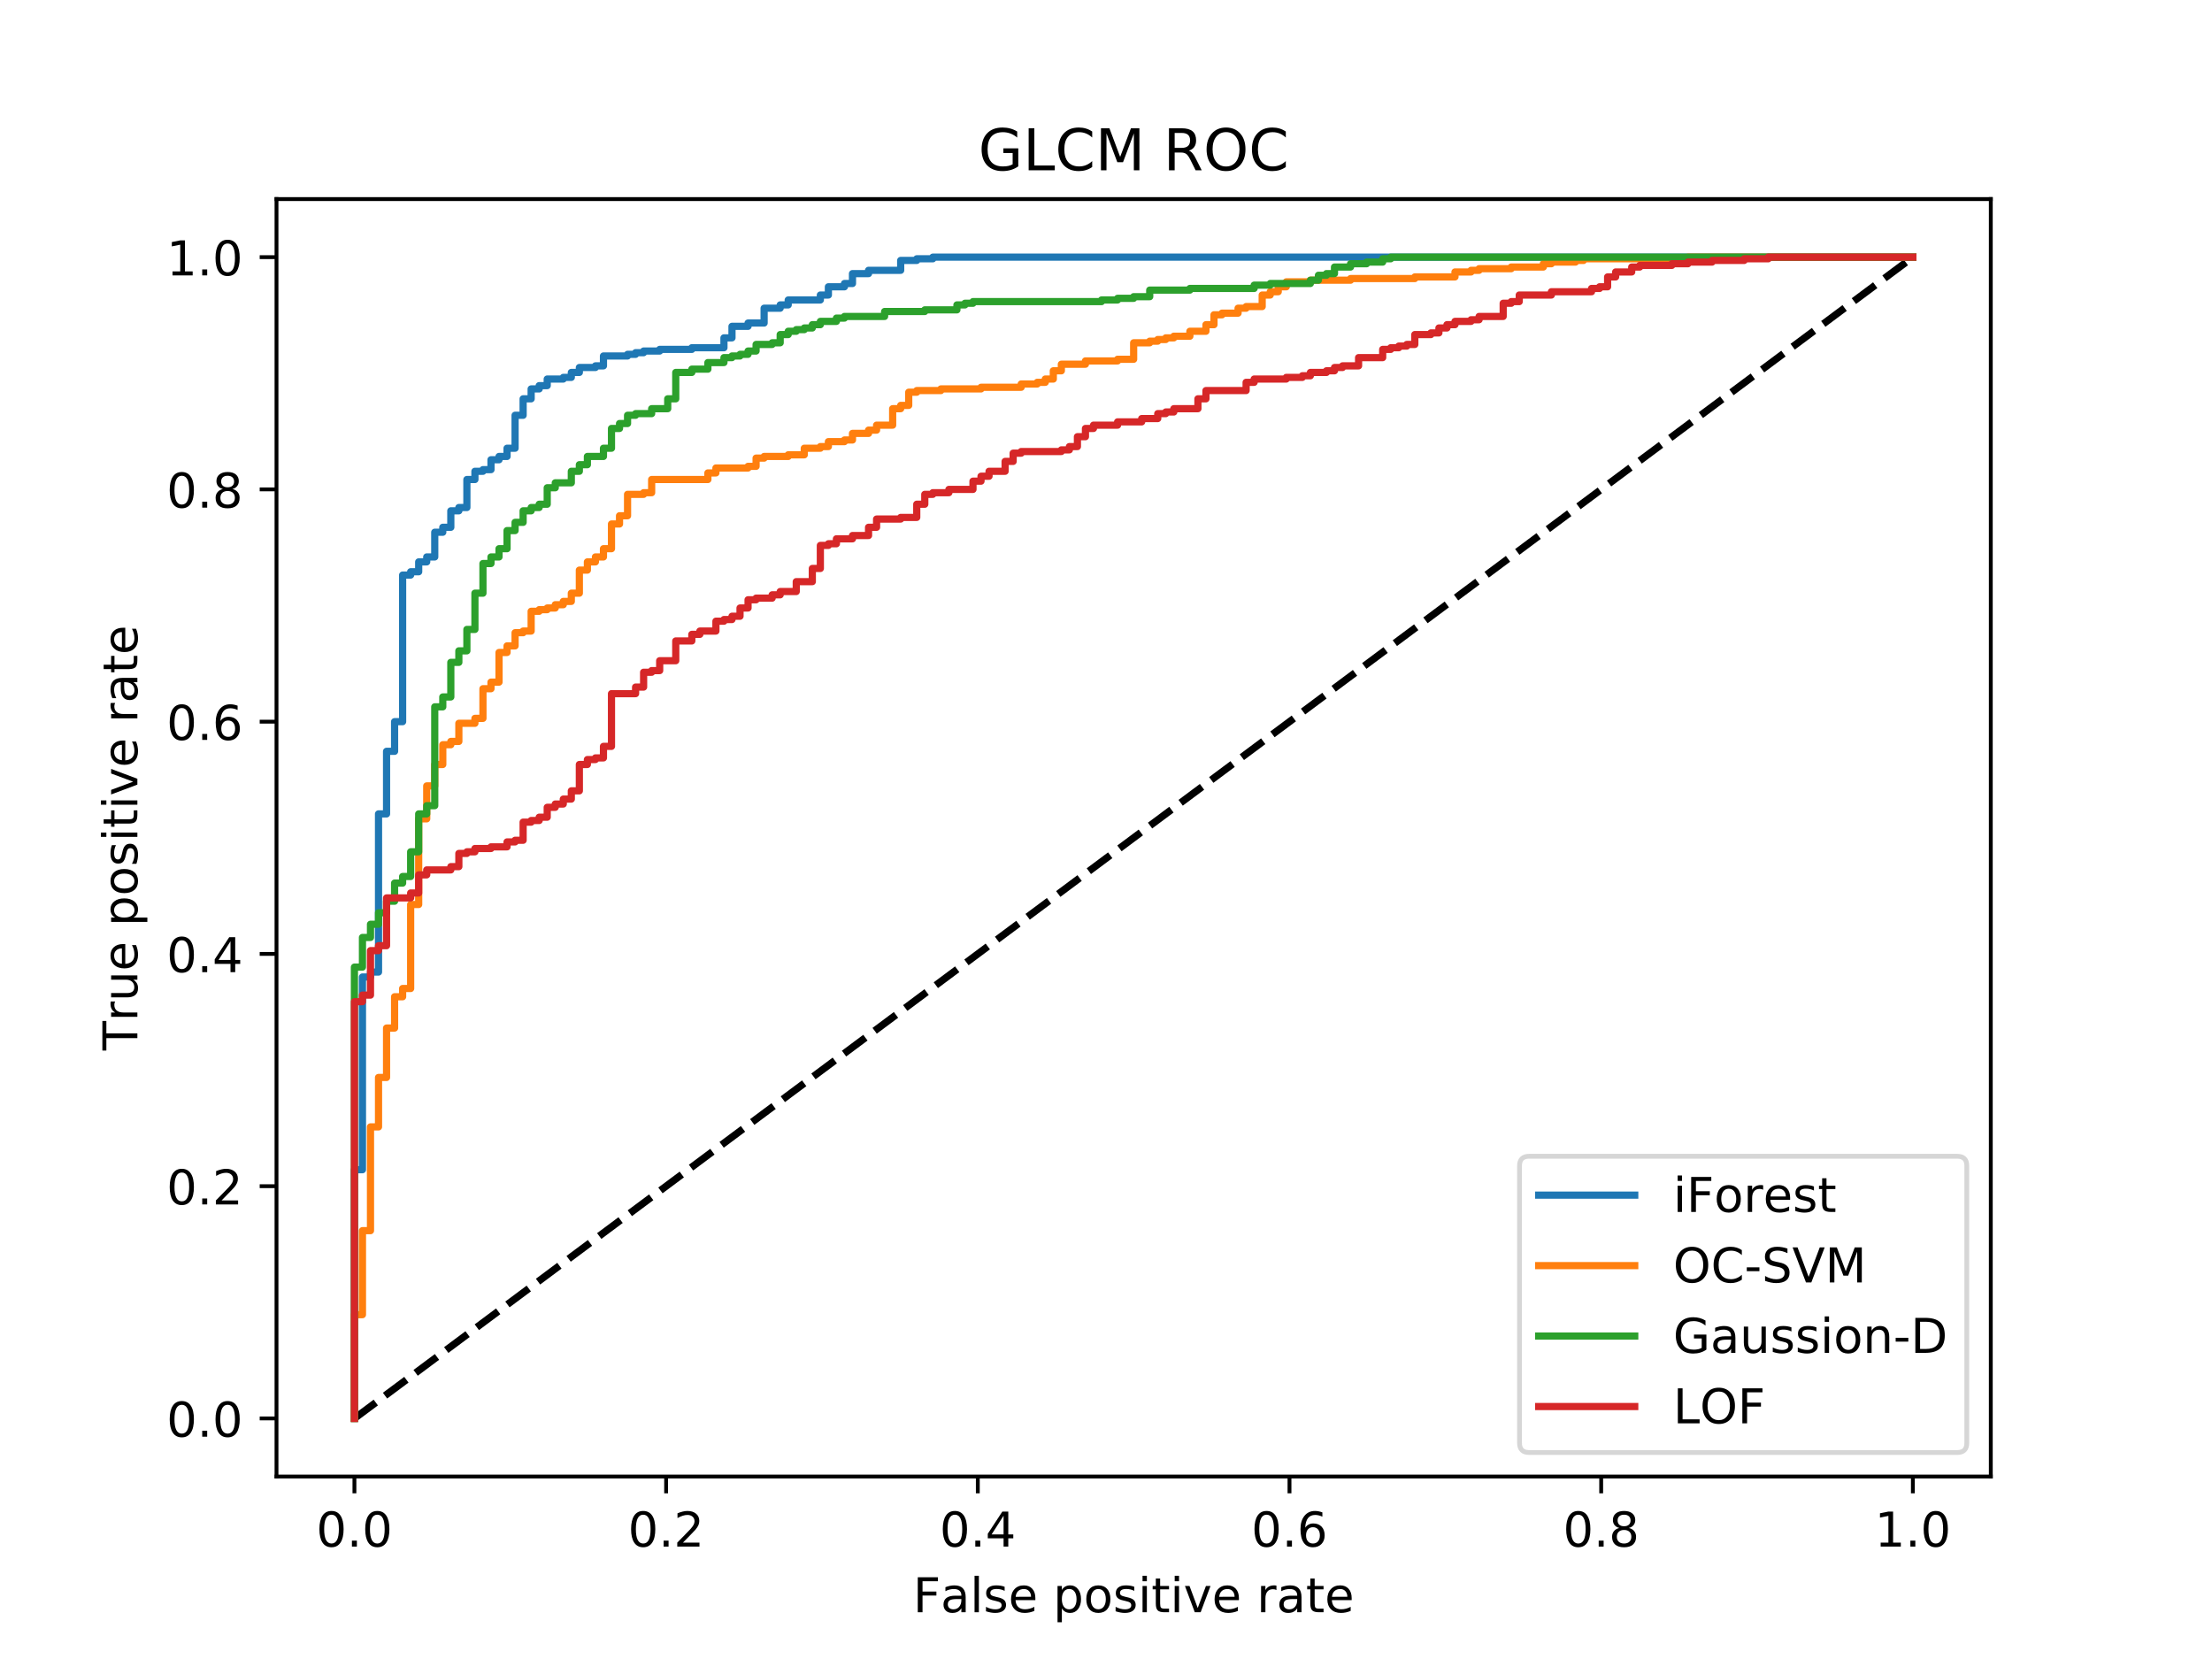 <?xml version="1.0" encoding="utf-8" standalone="no"?>
<!DOCTYPE svg PUBLIC "-//W3C//DTD SVG 1.1//EN"
  "http://www.w3.org/Graphics/SVG/1.1/DTD/svg11.dtd">
<!-- Created with matplotlib (https://matplotlib.org/) -->
<svg height="345.6pt" version="1.1" viewBox="0 0 460.8 345.6" width="460.8pt" xmlns="http://www.w3.org/2000/svg" xmlns:xlink="http://www.w3.org/1999/xlink">
 <defs>
  <style type="text/css">
*{stroke-linecap:butt;stroke-linejoin:round;}
  </style>
 </defs>
 <g id="figure_1">
  <g id="patch_1">
   <path d="M 0 345.6 
L 460.8 345.6 
L 460.8 0 
L 0 0 
z
" style="fill:#ffffff;"/>
  </g>
  <g id="axes_1">
   <g id="patch_2">
    <path d="M 57.6 307.584 
L 414.72 307.584 
L 414.72 41.472 
L 57.6 41.472 
z
" style="fill:#ffffff;"/>
   </g>
   <g id="matplotlib.axis_1">
    <g id="xtick_1">
     <g id="line2d_1">
      <defs>
       <path d="M 0 0 
L 0 3.5 
" id="m536de16330" style="stroke:#000000;stroke-width:0.8;"/>
      </defs>
      <g>
       <use style="stroke:#000000;stroke-width:0.8;" x="73.833" xlink:href="#m536de16330" y="307.584"/>
      </g>
     </g>
     <g id="text_1">
      <!-- 0.0 -->
      <defs>
       <path d="M 31.781 66.406 
Q 24.172 66.406 20.328 58.906 
Q 16.5 51.422 16.5 36.375 
Q 16.5 21.391 20.328 13.891 
Q 24.172 6.391 31.781 6.391 
Q 39.453 6.391 43.281 13.891 
Q 47.125 21.391 47.125 36.375 
Q 47.125 51.422 43.281 58.906 
Q 39.453 66.406 31.781 66.406 
z
M 31.781 74.219 
Q 44.047 74.219 50.516 64.516 
Q 56.984 54.828 56.984 36.375 
Q 56.984 17.969 50.516 8.266 
Q 44.047 -1.422 31.781 -1.422 
Q 19.531 -1.422 13.062 8.266 
Q 6.594 17.969 6.594 36.375 
Q 6.594 54.828 13.062 64.516 
Q 19.531 74.219 31.781 74.219 
z
" id="DejaVuSans-48"/>
       <path d="M 10.688 12.406 
L 21 12.406 
L 21 0 
L 10.688 0 
z
" id="DejaVuSans-46"/>
      </defs>
      <g transform="translate(65.881 322.182)scale(0.1 -0.1)">
       <use xlink:href="#DejaVuSans-48"/>
       <use x="63.623" xlink:href="#DejaVuSans-46"/>
       <use x="95.41" xlink:href="#DejaVuSans-48"/>
      </g>
     </g>
    </g>
    <g id="xtick_2">
     <g id="line2d_2">
      <g>
       <use style="stroke:#000000;stroke-width:0.8;" x="138.764" xlink:href="#m536de16330" y="307.584"/>
      </g>
     </g>
     <g id="text_2">
      <!-- 0.2 -->
      <defs>
       <path d="M 19.188 8.297 
L 53.609 8.297 
L 53.609 0 
L 7.328 0 
L 7.328 8.297 
Q 12.938 14.109 22.625 23.891 
Q 32.328 33.688 34.812 36.531 
Q 39.547 41.844 41.422 45.531 
Q 43.312 49.219 43.312 52.781 
Q 43.312 58.594 39.234 62.25 
Q 35.156 65.922 28.609 65.922 
Q 23.969 65.922 18.812 64.312 
Q 13.672 62.703 7.812 59.422 
L 7.812 69.391 
Q 13.766 71.781 18.938 73 
Q 24.125 74.219 28.422 74.219 
Q 39.75 74.219 46.484 68.547 
Q 53.219 62.891 53.219 53.422 
Q 53.219 48.922 51.531 44.891 
Q 49.859 40.875 45.406 35.406 
Q 44.188 33.984 37.641 27.219 
Q 31.109 20.453 19.188 8.297 
z
" id="DejaVuSans-50"/>
      </defs>
      <g transform="translate(130.812 322.182)scale(0.1 -0.1)">
       <use xlink:href="#DejaVuSans-48"/>
       <use x="63.623" xlink:href="#DejaVuSans-46"/>
       <use x="95.41" xlink:href="#DejaVuSans-50"/>
      </g>
     </g>
    </g>
    <g id="xtick_3">
     <g id="line2d_3">
      <g>
       <use style="stroke:#000000;stroke-width:0.8;" x="203.695" xlink:href="#m536de16330" y="307.584"/>
      </g>
     </g>
     <g id="text_3">
      <!-- 0.4 -->
      <defs>
       <path d="M 37.797 64.312 
L 12.891 25.391 
L 37.797 25.391 
z
M 35.203 72.906 
L 47.609 72.906 
L 47.609 25.391 
L 58.016 25.391 
L 58.016 17.188 
L 47.609 17.188 
L 47.609 0 
L 37.797 0 
L 37.797 17.188 
L 4.891 17.188 
L 4.891 26.703 
z
" id="DejaVuSans-52"/>
      </defs>
      <g transform="translate(195.743 322.182)scale(0.1 -0.1)">
       <use xlink:href="#DejaVuSans-48"/>
       <use x="63.623" xlink:href="#DejaVuSans-46"/>
       <use x="95.41" xlink:href="#DejaVuSans-52"/>
      </g>
     </g>
    </g>
    <g id="xtick_4">
     <g id="line2d_4">
      <g>
       <use style="stroke:#000000;stroke-width:0.8;" x="268.625" xlink:href="#m536de16330" y="307.584"/>
      </g>
     </g>
     <g id="text_4">
      <!-- 0.6 -->
      <defs>
       <path d="M 33.016 40.375 
Q 26.375 40.375 22.484 35.828 
Q 18.609 31.297 18.609 23.391 
Q 18.609 15.531 22.484 10.953 
Q 26.375 6.391 33.016 6.391 
Q 39.656 6.391 43.531 10.953 
Q 47.406 15.531 47.406 23.391 
Q 47.406 31.297 43.531 35.828 
Q 39.656 40.375 33.016 40.375 
z
M 52.594 71.297 
L 52.594 62.312 
Q 48.875 64.062 45.094 64.984 
Q 41.312 65.922 37.594 65.922 
Q 27.828 65.922 22.672 59.328 
Q 17.531 52.734 16.797 39.406 
Q 19.672 43.656 24.016 45.922 
Q 28.375 48.188 33.594 48.188 
Q 44.578 48.188 50.953 41.516 
Q 57.328 34.859 57.328 23.391 
Q 57.328 12.156 50.688 5.359 
Q 44.047 -1.422 33.016 -1.422 
Q 20.359 -1.422 13.672 8.266 
Q 6.984 17.969 6.984 36.375 
Q 6.984 53.656 15.188 63.938 
Q 23.391 74.219 37.203 74.219 
Q 40.922 74.219 44.703 73.484 
Q 48.484 72.75 52.594 71.297 
z
" id="DejaVuSans-54"/>
      </defs>
      <g transform="translate(260.674 322.182)scale(0.1 -0.1)">
       <use xlink:href="#DejaVuSans-48"/>
       <use x="63.623" xlink:href="#DejaVuSans-46"/>
       <use x="95.41" xlink:href="#DejaVuSans-54"/>
      </g>
     </g>
    </g>
    <g id="xtick_5">
     <g id="line2d_5">
      <g>
       <use style="stroke:#000000;stroke-width:0.8;" x="333.556" xlink:href="#m536de16330" y="307.584"/>
      </g>
     </g>
     <g id="text_5">
      <!-- 0.8 -->
      <defs>
       <path d="M 31.781 34.625 
Q 24.75 34.625 20.719 30.859 
Q 16.703 27.094 16.703 20.516 
Q 16.703 13.922 20.719 10.156 
Q 24.75 6.391 31.781 6.391 
Q 38.812 6.391 42.859 10.172 
Q 46.922 13.969 46.922 20.516 
Q 46.922 27.094 42.891 30.859 
Q 38.875 34.625 31.781 34.625 
z
M 21.922 38.812 
Q 15.578 40.375 12.031 44.719 
Q 8.5 49.078 8.5 55.328 
Q 8.5 64.062 14.719 69.141 
Q 20.953 74.219 31.781 74.219 
Q 42.672 74.219 48.875 69.141 
Q 55.078 64.062 55.078 55.328 
Q 55.078 49.078 51.531 44.719 
Q 48 40.375 41.703 38.812 
Q 48.828 37.156 52.797 32.312 
Q 56.781 27.484 56.781 20.516 
Q 56.781 9.906 50.312 4.234 
Q 43.844 -1.422 31.781 -1.422 
Q 19.734 -1.422 13.25 4.234 
Q 6.781 9.906 6.781 20.516 
Q 6.781 27.484 10.781 32.312 
Q 14.797 37.156 21.922 38.812 
z
M 18.312 54.391 
Q 18.312 48.734 21.844 45.562 
Q 25.391 42.391 31.781 42.391 
Q 38.141 42.391 41.719 45.562 
Q 45.312 48.734 45.312 54.391 
Q 45.312 60.062 41.719 63.234 
Q 38.141 66.406 31.781 66.406 
Q 25.391 66.406 21.844 63.234 
Q 18.312 60.062 18.312 54.391 
z
" id="DejaVuSans-56"/>
      </defs>
      <g transform="translate(325.605 322.182)scale(0.1 -0.1)">
       <use xlink:href="#DejaVuSans-48"/>
       <use x="63.623" xlink:href="#DejaVuSans-46"/>
       <use x="95.41" xlink:href="#DejaVuSans-56"/>
      </g>
     </g>
    </g>
    <g id="xtick_6">
     <g id="line2d_6">
      <g>
       <use style="stroke:#000000;stroke-width:0.8;" x="398.487" xlink:href="#m536de16330" y="307.584"/>
      </g>
     </g>
     <g id="text_6">
      <!-- 1.0 -->
      <defs>
       <path d="M 12.406 8.297 
L 28.516 8.297 
L 28.516 63.922 
L 10.984 60.406 
L 10.984 69.391 
L 28.422 72.906 
L 38.281 72.906 
L 38.281 8.297 
L 54.391 8.297 
L 54.391 0 
L 12.406 0 
z
" id="DejaVuSans-49"/>
      </defs>
      <g transform="translate(390.536 322.182)scale(0.1 -0.1)">
       <use xlink:href="#DejaVuSans-49"/>
       <use x="63.623" xlink:href="#DejaVuSans-46"/>
       <use x="95.41" xlink:href="#DejaVuSans-48"/>
      </g>
     </g>
    </g>
    <g id="text_7">
     <!-- False positive rate -->
     <defs>
      <path d="M 9.812 72.906 
L 51.703 72.906 
L 51.703 64.594 
L 19.672 64.594 
L 19.672 43.109 
L 48.578 43.109 
L 48.578 34.812 
L 19.672 34.812 
L 19.672 0 
L 9.812 0 
z
" id="DejaVuSans-70"/>
      <path d="M 34.281 27.484 
Q 23.391 27.484 19.188 25 
Q 14.984 22.516 14.984 16.5 
Q 14.984 11.719 18.141 8.906 
Q 21.297 6.109 26.703 6.109 
Q 34.188 6.109 38.703 11.406 
Q 43.219 16.703 43.219 25.484 
L 43.219 27.484 
z
M 52.203 31.203 
L 52.203 0 
L 43.219 0 
L 43.219 8.297 
Q 40.141 3.328 35.547 0.953 
Q 30.953 -1.422 24.312 -1.422 
Q 15.922 -1.422 10.953 3.297 
Q 6 8.016 6 15.922 
Q 6 25.141 12.172 29.828 
Q 18.359 34.516 30.609 34.516 
L 43.219 34.516 
L 43.219 35.406 
Q 43.219 41.609 39.141 45 
Q 35.062 48.391 27.688 48.391 
Q 23 48.391 18.547 47.266 
Q 14.109 46.141 10.016 43.891 
L 10.016 52.203 
Q 14.938 54.109 19.578 55.047 
Q 24.219 56 28.609 56 
Q 40.484 56 46.344 49.844 
Q 52.203 43.703 52.203 31.203 
z
" id="DejaVuSans-97"/>
      <path d="M 9.422 75.984 
L 18.406 75.984 
L 18.406 0 
L 9.422 0 
z
" id="DejaVuSans-108"/>
      <path d="M 44.281 53.078 
L 44.281 44.578 
Q 40.484 46.531 36.375 47.5 
Q 32.281 48.484 27.875 48.484 
Q 21.188 48.484 17.844 46.438 
Q 14.5 44.391 14.5 40.281 
Q 14.5 37.156 16.891 35.375 
Q 19.281 33.594 26.516 31.984 
L 29.594 31.297 
Q 39.156 29.25 43.188 25.516 
Q 47.219 21.781 47.219 15.094 
Q 47.219 7.469 41.188 3.016 
Q 35.156 -1.422 24.609 -1.422 
Q 20.219 -1.422 15.453 -0.562 
Q 10.688 0.297 5.422 2 
L 5.422 11.281 
Q 10.406 8.688 15.234 7.391 
Q 20.062 6.109 24.812 6.109 
Q 31.156 6.109 34.562 8.281 
Q 37.984 10.453 37.984 14.406 
Q 37.984 18.062 35.516 20.016 
Q 33.062 21.969 24.703 23.781 
L 21.578 24.516 
Q 13.234 26.266 9.516 29.906 
Q 5.812 33.547 5.812 39.891 
Q 5.812 47.609 11.281 51.797 
Q 16.75 56 26.812 56 
Q 31.781 56 36.172 55.266 
Q 40.578 54.547 44.281 53.078 
z
" id="DejaVuSans-115"/>
      <path d="M 56.203 29.594 
L 56.203 25.203 
L 14.891 25.203 
Q 15.484 15.922 20.484 11.062 
Q 25.484 6.203 34.422 6.203 
Q 39.594 6.203 44.453 7.469 
Q 49.312 8.734 54.109 11.281 
L 54.109 2.781 
Q 49.266 0.734 44.188 -0.344 
Q 39.109 -1.422 33.891 -1.422 
Q 20.797 -1.422 13.156 6.188 
Q 5.516 13.812 5.516 26.812 
Q 5.516 40.234 12.766 48.109 
Q 20.016 56 32.328 56 
Q 43.359 56 49.781 48.891 
Q 56.203 41.797 56.203 29.594 
z
M 47.219 32.234 
Q 47.125 39.594 43.094 43.984 
Q 39.062 48.391 32.422 48.391 
Q 24.906 48.391 20.391 44.141 
Q 15.875 39.891 15.188 32.172 
z
" id="DejaVuSans-101"/>
      <path id="DejaVuSans-32"/>
      <path d="M 18.109 8.203 
L 18.109 -20.797 
L 9.078 -20.797 
L 9.078 54.688 
L 18.109 54.688 
L 18.109 46.391 
Q 20.953 51.266 25.266 53.625 
Q 29.594 56 35.594 56 
Q 45.562 56 51.781 48.094 
Q 58.016 40.188 58.016 27.297 
Q 58.016 14.406 51.781 6.484 
Q 45.562 -1.422 35.594 -1.422 
Q 29.594 -1.422 25.266 0.953 
Q 20.953 3.328 18.109 8.203 
z
M 48.688 27.297 
Q 48.688 37.203 44.609 42.844 
Q 40.531 48.484 33.406 48.484 
Q 26.266 48.484 22.188 42.844 
Q 18.109 37.203 18.109 27.297 
Q 18.109 17.391 22.188 11.75 
Q 26.266 6.109 33.406 6.109 
Q 40.531 6.109 44.609 11.75 
Q 48.688 17.391 48.688 27.297 
z
" id="DejaVuSans-112"/>
      <path d="M 30.609 48.391 
Q 23.391 48.391 19.188 42.75 
Q 14.984 37.109 14.984 27.297 
Q 14.984 17.484 19.156 11.844 
Q 23.344 6.203 30.609 6.203 
Q 37.797 6.203 41.984 11.859 
Q 46.188 17.531 46.188 27.297 
Q 46.188 37.016 41.984 42.703 
Q 37.797 48.391 30.609 48.391 
z
M 30.609 56 
Q 42.328 56 49.016 48.375 
Q 55.719 40.766 55.719 27.297 
Q 55.719 13.875 49.016 6.219 
Q 42.328 -1.422 30.609 -1.422 
Q 18.844 -1.422 12.172 6.219 
Q 5.516 13.875 5.516 27.297 
Q 5.516 40.766 12.172 48.375 
Q 18.844 56 30.609 56 
z
" id="DejaVuSans-111"/>
      <path d="M 9.422 54.688 
L 18.406 54.688 
L 18.406 0 
L 9.422 0 
z
M 9.422 75.984 
L 18.406 75.984 
L 18.406 64.594 
L 9.422 64.594 
z
" id="DejaVuSans-105"/>
      <path d="M 18.312 70.219 
L 18.312 54.688 
L 36.812 54.688 
L 36.812 47.703 
L 18.312 47.703 
L 18.312 18.016 
Q 18.312 11.328 20.141 9.422 
Q 21.969 7.516 27.594 7.516 
L 36.812 7.516 
L 36.812 0 
L 27.594 0 
Q 17.188 0 13.234 3.875 
Q 9.281 7.766 9.281 18.016 
L 9.281 47.703 
L 2.688 47.703 
L 2.688 54.688 
L 9.281 54.688 
L 9.281 70.219 
z
" id="DejaVuSans-116"/>
      <path d="M 2.984 54.688 
L 12.5 54.688 
L 29.594 8.797 
L 46.688 54.688 
L 56.203 54.688 
L 35.688 0 
L 23.484 0 
z
" id="DejaVuSans-118"/>
      <path d="M 41.109 46.297 
Q 39.594 47.172 37.812 47.578 
Q 36.031 48 33.891 48 
Q 26.266 48 22.188 43.047 
Q 18.109 38.094 18.109 28.812 
L 18.109 0 
L 9.078 0 
L 9.078 54.688 
L 18.109 54.688 
L 18.109 46.188 
Q 20.953 51.172 25.484 53.578 
Q 30.031 56 36.531 56 
Q 37.453 56 38.578 55.875 
Q 39.703 55.766 41.062 55.516 
z
" id="DejaVuSans-114"/>
     </defs>
     <g transform="translate(190.21 335.861)scale(0.1 -0.1)">
      <use xlink:href="#DejaVuSans-70"/>
      <use x="57.379" xlink:href="#DejaVuSans-97"/>
      <use x="118.658" xlink:href="#DejaVuSans-108"/>
      <use x="146.441" xlink:href="#DejaVuSans-115"/>
      <use x="198.541" xlink:href="#DejaVuSans-101"/>
      <use x="260.064" xlink:href="#DejaVuSans-32"/>
      <use x="291.852" xlink:href="#DejaVuSans-112"/>
      <use x="355.328" xlink:href="#DejaVuSans-111"/>
      <use x="416.51" xlink:href="#DejaVuSans-115"/>
      <use x="468.609" xlink:href="#DejaVuSans-105"/>
      <use x="496.393" xlink:href="#DejaVuSans-116"/>
      <use x="535.602" xlink:href="#DejaVuSans-105"/>
      <use x="563.385" xlink:href="#DejaVuSans-118"/>
      <use x="622.564" xlink:href="#DejaVuSans-101"/>
      <use x="684.088" xlink:href="#DejaVuSans-32"/>
      <use x="715.875" xlink:href="#DejaVuSans-114"/>
      <use x="756.988" xlink:href="#DejaVuSans-97"/>
      <use x="818.268" xlink:href="#DejaVuSans-116"/>
      <use x="857.477" xlink:href="#DejaVuSans-101"/>
     </g>
    </g>
   </g>
   <g id="matplotlib.axis_2">
    <g id="ytick_1">
     <g id="line2d_7">
      <defs>
       <path d="M 0 0 
L -3.5 0 
" id="m053e3ecd5d" style="stroke:#000000;stroke-width:0.8;"/>
      </defs>
      <g>
       <use style="stroke:#000000;stroke-width:0.8;" x="57.6" xlink:href="#m053e3ecd5d" y="295.488"/>
      </g>
     </g>
     <g id="text_8">
      <!-- 0.0 -->
      <g transform="translate(34.697 299.287)scale(0.1 -0.1)">
       <use xlink:href="#DejaVuSans-48"/>
       <use x="63.623" xlink:href="#DejaVuSans-46"/>
       <use x="95.41" xlink:href="#DejaVuSans-48"/>
      </g>
     </g>
    </g>
    <g id="ytick_2">
     <g id="line2d_8">
      <g>
       <use style="stroke:#000000;stroke-width:0.8;" x="57.6" xlink:href="#m053e3ecd5d" y="247.104"/>
      </g>
     </g>
     <g id="text_9">
      <!-- 0.2 -->
      <g transform="translate(34.697 250.903)scale(0.1 -0.1)">
       <use xlink:href="#DejaVuSans-48"/>
       <use x="63.623" xlink:href="#DejaVuSans-46"/>
       <use x="95.41" xlink:href="#DejaVuSans-50"/>
      </g>
     </g>
    </g>
    <g id="ytick_3">
     <g id="line2d_9">
      <g>
       <use style="stroke:#000000;stroke-width:0.8;" x="57.6" xlink:href="#m053e3ecd5d" y="198.72"/>
      </g>
     </g>
     <g id="text_10">
      <!-- 0.4 -->
      <g transform="translate(34.697 202.519)scale(0.1 -0.1)">
       <use xlink:href="#DejaVuSans-48"/>
       <use x="63.623" xlink:href="#DejaVuSans-46"/>
       <use x="95.41" xlink:href="#DejaVuSans-52"/>
      </g>
     </g>
    </g>
    <g id="ytick_4">
     <g id="line2d_10">
      <g>
       <use style="stroke:#000000;stroke-width:0.8;" x="57.6" xlink:href="#m053e3ecd5d" y="150.336"/>
      </g>
     </g>
     <g id="text_11">
      <!-- 0.6 -->
      <g transform="translate(34.697 154.135)scale(0.1 -0.1)">
       <use xlink:href="#DejaVuSans-48"/>
       <use x="63.623" xlink:href="#DejaVuSans-46"/>
       <use x="95.41" xlink:href="#DejaVuSans-54"/>
      </g>
     </g>
    </g>
    <g id="ytick_5">
     <g id="line2d_11">
      <g>
       <use style="stroke:#000000;stroke-width:0.8;" x="57.6" xlink:href="#m053e3ecd5d" y="101.952"/>
      </g>
     </g>
     <g id="text_12">
      <!-- 0.8 -->
      <g transform="translate(34.697 105.751)scale(0.1 -0.1)">
       <use xlink:href="#DejaVuSans-48"/>
       <use x="63.623" xlink:href="#DejaVuSans-46"/>
       <use x="95.41" xlink:href="#DejaVuSans-56"/>
      </g>
     </g>
    </g>
    <g id="ytick_6">
     <g id="line2d_12">
      <g>
       <use style="stroke:#000000;stroke-width:0.8;" x="57.6" xlink:href="#m053e3ecd5d" y="53.568"/>
      </g>
     </g>
     <g id="text_13">
      <!-- 1.0 -->
      <g transform="translate(34.697 57.367)scale(0.1 -0.1)">
       <use xlink:href="#DejaVuSans-49"/>
       <use x="63.623" xlink:href="#DejaVuSans-46"/>
       <use x="95.41" xlink:href="#DejaVuSans-48"/>
      </g>
     </g>
    </g>
    <g id="text_14">
     <!-- True positive rate -->
     <defs>
      <path d="M -0.297 72.906 
L 61.375 72.906 
L 61.375 64.594 
L 35.5 64.594 
L 35.5 0 
L 25.594 0 
L 25.594 64.594 
L -0.297 64.594 
z
" id="DejaVuSans-84"/>
      <path d="M 8.5 21.578 
L 8.5 54.688 
L 17.484 54.688 
L 17.484 21.922 
Q 17.484 14.156 20.5 10.266 
Q 23.531 6.391 29.594 6.391 
Q 36.859 6.391 41.078 11.031 
Q 45.312 15.672 45.312 23.688 
L 45.312 54.688 
L 54.297 54.688 
L 54.297 0 
L 45.312 0 
L 45.312 8.406 
Q 42.047 3.422 37.719 1 
Q 33.406 -1.422 27.688 -1.422 
Q 18.266 -1.422 13.375 4.438 
Q 8.5 10.297 8.5 21.578 
z
M 31.109 56 
z
" id="DejaVuSans-117"/>
     </defs>
     <g transform="translate(28.617 218.819)rotate(-90)scale(0.1 -0.1)">
      <use xlink:href="#DejaVuSans-84"/>
      <use x="60.865" xlink:href="#DejaVuSans-114"/>
      <use x="101.979" xlink:href="#DejaVuSans-117"/>
      <use x="165.357" xlink:href="#DejaVuSans-101"/>
      <use x="226.881" xlink:href="#DejaVuSans-32"/>
      <use x="258.668" xlink:href="#DejaVuSans-112"/>
      <use x="322.145" xlink:href="#DejaVuSans-111"/>
      <use x="383.326" xlink:href="#DejaVuSans-115"/>
      <use x="435.426" xlink:href="#DejaVuSans-105"/>
      <use x="463.209" xlink:href="#DejaVuSans-116"/>
      <use x="502.418" xlink:href="#DejaVuSans-105"/>
      <use x="530.201" xlink:href="#DejaVuSans-118"/>
      <use x="589.381" xlink:href="#DejaVuSans-101"/>
      <use x="650.904" xlink:href="#DejaVuSans-32"/>
      <use x="682.691" xlink:href="#DejaVuSans-114"/>
      <use x="723.805" xlink:href="#DejaVuSans-97"/>
      <use x="785.084" xlink:href="#DejaVuSans-116"/>
      <use x="824.293" xlink:href="#DejaVuSans-101"/>
     </g>
    </g>
   </g>
   <g id="line2d_13">
    <path clip-path="url(#pdae10a9420)" d="M 73.833 295.488 
L 398.487 53.568 
" style="fill:none;stroke:#000000;stroke-dasharray:5.55,2.4;stroke-dashoffset:0;stroke-width:1.5;"/>
   </g>
   <g id="line2d_14">
    <path clip-path="url(#pdae10a9420)" d="M 73.833 295.488 
L 73.833 295.145 
L 73.833 243.673 
L 75.506 243.673 
L 75.506 203.524 
L 77.18 203.524 
L 77.18 202.495 
L 78.853 202.495 
L 78.853 169.552 
L 80.527 169.552 
L 80.527 156.513 
L 82.2 156.513 
L 82.2 150.336 
L 83.874 150.336 
L 83.874 119.796 
L 85.547 119.796 
L 85.547 119.109 
L 87.221 119.109 
L 87.221 117.051 
L 88.894 117.051 
L 88.894 116.021 
L 90.567 116.021 
L 90.567 110.874 
L 92.241 110.874 
L 92.241 109.844 
L 93.914 109.844 
L 93.914 106.413 
L 95.588 106.413 
L 95.588 105.727 
L 97.261 105.727 
L 97.261 99.893 
L 98.935 99.893 
L 98.935 98.177 
L 100.608 98.177 
L 100.608 97.834 
L 102.282 97.834 
L 102.282 95.775 
L 103.955 95.775 
L 103.955 95.089 
L 105.629 95.089 
L 105.629 93.373 
L 107.302 93.373 
L 107.302 86.51 
L 108.976 86.51 
L 108.976 83.079 
L 110.649 83.079 
L 110.649 81.02 
L 112.323 81.02 
L 112.323 80.334 
L 113.996 80.334 
L 113.996 78.961 
L 117.343 78.961 
L 117.343 78.618 
L 119.017 78.618 
L 119.017 77.588 
L 120.69 77.588 
L 120.69 76.559 
L 124.037 76.559 
L 124.037 76.216 
L 125.711 76.216 
L 125.711 74.157 
L 130.731 74.157 
L 130.731 73.814 
L 132.404 73.814 
L 132.404 73.471 
L 134.078 73.471 
L 134.078 73.127 
L 137.425 73.127 
L 137.425 72.784 
L 144.119 72.784 
L 144.119 72.441 
L 150.813 72.441 
L 150.813 70.382 
L 152.486 70.382 
L 152.486 67.98 
L 155.833 67.98 
L 155.833 67.294 
L 159.18 67.294 
L 159.18 64.206 
L 162.527 64.206 
L 162.527 63.519 
L 164.2 63.519 
L 164.2 62.49 
L 170.894 62.49 
L 170.894 61.46 
L 172.568 61.46 
L 172.568 59.745 
L 175.915 59.745 
L 175.915 59.058 
L 177.588 59.058 
L 177.588 56.999 
L 180.935 56.999 
L 180.935 56.313 
L 187.629 56.313 
L 187.629 54.254 
L 190.976 54.254 
L 190.976 53.911 
L 194.323 53.911 
L 194.323 53.568 
L 264.609 53.568 
L 267.956 53.568 
L 284.691 53.568 
L 288.038 53.568 
L 293.058 53.568 
L 296.405 53.568 
L 398.487 53.568 
" style="fill:none;stroke:#1f77b4;stroke-linecap:square;stroke-width:1.5;"/>
   </g>
   <g id="line2d_15">
    <path clip-path="url(#pdae10a9420)" d="M 73.833 295.488 
L 73.833 273.87 
L 75.506 273.87 
L 75.506 256.369 
L 77.18 256.369 
L 77.18 234.751 
L 78.853 234.751 
L 78.853 224.456 
L 80.527 224.456 
L 80.527 214.162 
L 82.2 214.162 
L 82.2 207.642 
L 83.874 207.642 
L 83.874 205.926 
L 85.547 205.926 
L 85.547 188.426 
L 87.221 188.426 
L 87.221 170.582 
L 88.894 170.582 
L 88.894 163.719 
L 90.567 163.719 
L 90.567 159.258 
L 92.241 159.258 
L 92.241 155.14 
L 93.914 155.14 
L 93.914 154.454 
L 95.588 154.454 
L 95.588 150.679 
L 98.935 150.679 
L 98.935 149.65 
L 100.608 149.65 
L 100.608 143.473 
L 102.282 143.473 
L 102.282 142.1 
L 103.955 142.1 
L 103.955 135.924 
L 105.629 135.924 
L 105.629 134.551 
L 107.302 134.551 
L 107.302 131.806 
L 108.976 131.806 
L 108.976 131.463 
L 110.649 131.463 
L 110.649 127.345 
L 112.323 127.345 
L 112.323 127.002 
L 113.996 127.002 
L 113.996 126.659 
L 115.67 126.659 
L 115.67 125.972 
L 117.343 125.972 
L 117.343 125.286 
L 119.017 125.286 
L 119.017 123.57 
L 120.69 123.57 
L 120.69 118.766 
L 122.364 118.766 
L 122.364 117.051 
L 124.037 117.051 
L 124.037 116.021 
L 125.711 116.021 
L 125.711 114.305 
L 127.384 114.305 
L 127.384 109.158 
L 129.057 109.158 
L 129.057 107.442 
L 130.731 107.442 
L 130.731 102.981 
L 134.078 102.981 
L 134.078 102.638 
L 135.751 102.638 
L 135.751 99.893 
L 147.466 99.893 
L 147.466 98.521 
L 149.139 98.521 
L 149.139 97.491 
L 155.833 97.491 
L 155.833 97.148 
L 157.507 97.148 
L 157.507 95.432 
L 159.18 95.432 
L 159.18 95.089 
L 164.2 95.089 
L 164.2 94.746 
L 167.547 94.746 
L 167.547 93.373 
L 170.894 93.373 
L 170.894 93.03 
L 172.568 93.03 
L 172.568 92.001 
L 175.915 92.001 
L 175.915 91.658 
L 177.588 91.658 
L 177.588 90.285 
L 180.935 90.285 
L 180.935 89.599 
L 182.609 89.599 
L 182.609 88.569 
L 185.956 88.569 
L 185.956 85.138 
L 187.629 85.138 
L 187.629 84.451 
L 189.303 84.451 
L 189.303 81.706 
L 190.976 81.706 
L 190.976 81.363 
L 195.997 81.363 
L 195.997 81.02 
L 204.364 81.02 
L 204.364 80.677 
L 212.731 80.677 
L 212.731 79.99 
L 216.078 79.99 
L 216.078 79.647 
L 217.752 79.647 
L 217.752 78.961 
L 219.425 78.961 
L 219.425 77.245 
L 221.099 77.245 
L 221.099 75.873 
L 226.119 75.873 
L 226.119 75.186 
L 232.813 75.186 
L 232.813 74.843 
L 236.16 74.843 
L 236.16 71.412 
L 239.507 71.412 
L 239.507 71.069 
L 241.18 71.069 
L 241.18 70.725 
L 242.854 70.725 
L 242.854 70.382 
L 244.527 70.382 
L 244.527 70.039 
L 247.874 70.039 
L 247.874 69.01 
L 251.221 69.01 
L 251.221 67.637 
L 252.895 67.637 
L 252.895 65.578 
L 254.568 65.578 
L 254.568 65.235 
L 257.915 65.235 
L 257.915 64.206 
L 259.589 64.206 
L 259.589 63.862 
L 262.936 63.862 
L 262.936 61.46 
L 264.609 61.46 
L 264.609 60.774 
L 266.283 60.774 
L 266.283 59.745 
L 267.956 59.745 
L 267.956 58.715 
L 272.976 58.715 
L 272.976 58.372 
L 281.344 58.372 
L 281.344 58.029 
L 294.732 58.029 
L 294.732 57.686 
L 303.099 57.686 
L 303.099 56.656 
L 306.446 56.656 
L 306.446 56.313 
L 308.12 56.313 
L 308.12 55.97 
L 314.813 55.97 
L 314.813 55.627 
L 321.507 55.627 
L 321.507 54.941 
L 323.181 54.941 
L 323.181 54.597 
L 328.201 54.597 
L 328.201 54.254 
L 329.875 54.254 
L 329.875 53.911 
L 351.63 53.911 
L 351.63 53.568 
L 398.487 53.568 
L 398.487 53.568 
" style="fill:none;stroke:#ff7f0e;stroke-linecap:square;stroke-width:1.5;"/>
   </g>
   <g id="line2d_16">
    <path clip-path="url(#pdae10a9420)" d="M 73.833 295.488 
L 73.833 201.465 
L 75.506 201.465 
L 75.506 195.289 
L 77.18 195.289 
L 77.18 192.543 
L 78.853 192.543 
L 78.853 190.141 
L 80.527 190.141 
L 80.527 187.739 
L 82.2 187.739 
L 82.2 183.965 
L 83.874 183.965 
L 83.874 182.592 
L 85.547 182.592 
L 85.547 177.445 
L 87.221 177.445 
L 87.221 169.552 
L 88.894 169.552 
L 88.894 167.837 
L 90.567 167.837 
L 90.567 147.248 
L 92.241 147.248 
L 92.241 145.189 
L 93.914 145.189 
L 93.914 137.983 
L 95.588 137.983 
L 95.588 135.581 
L 97.261 135.581 
L 97.261 131.12 
L 98.935 131.12 
L 98.935 123.57 
L 100.608 123.57 
L 100.608 117.394 
L 102.282 117.394 
L 102.282 116.021 
L 103.955 116.021 
L 103.955 114.305 
L 105.629 114.305 
L 105.629 110.531 
L 107.302 110.531 
L 107.302 108.815 
L 108.976 108.815 
L 108.976 106.413 
L 110.649 106.413 
L 110.649 105.727 
L 112.323 105.727 
L 112.323 105.04 
L 113.996 105.04 
L 113.996 101.609 
L 115.67 101.609 
L 115.67 100.579 
L 119.017 100.579 
L 119.017 98.177 
L 120.69 98.177 
L 120.69 96.805 
L 122.364 96.805 
L 122.364 95.089 
L 125.711 95.089 
L 125.711 93.373 
L 127.384 93.373 
L 127.384 89.255 
L 129.057 89.255 
L 129.057 88.226 
L 130.731 88.226 
L 130.731 86.51 
L 132.404 86.51 
L 132.404 86.167 
L 135.751 86.167 
L 135.751 85.138 
L 139.098 85.138 
L 139.098 83.079 
L 140.772 83.079 
L 140.772 77.588 
L 144.119 77.588 
L 144.119 76.902 
L 147.466 76.902 
L 147.466 75.53 
L 150.813 75.53 
L 150.813 74.5 
L 152.486 74.5 
L 152.486 74.157 
L 154.16 74.157 
L 154.16 73.814 
L 155.833 73.814 
L 155.833 73.127 
L 157.507 73.127 
L 157.507 71.755 
L 160.854 71.755 
L 160.854 71.412 
L 162.527 71.412 
L 162.527 69.696 
L 164.2 69.696 
L 164.2 69.01 
L 165.874 69.01 
L 165.874 68.667 
L 167.547 68.667 
L 167.547 68.323 
L 169.221 68.323 
L 169.221 67.637 
L 170.894 67.637 
L 170.894 66.951 
L 174.241 66.951 
L 174.241 66.265 
L 175.915 66.265 
L 175.915 65.921 
L 184.282 65.921 
L 184.282 64.892 
L 192.65 64.892 
L 192.65 64.549 
L 199.344 64.549 
L 199.344 63.519 
L 201.017 63.519 
L 201.017 63.176 
L 202.69 63.176 
L 202.69 62.833 
L 229.466 62.833 
L 229.466 62.49 
L 232.813 62.49 
L 232.813 62.147 
L 236.16 62.147 
L 236.16 61.804 
L 239.507 61.804 
L 239.507 60.431 
L 247.874 60.431 
L 247.874 60.088 
L 261.262 60.088 
L 261.262 59.402 
L 264.609 59.402 
L 264.609 59.058 
L 272.976 59.058 
L 272.976 58.372 
L 274.65 58.372 
L 274.65 57.343 
L 276.323 57.343 
L 276.323 56.999 
L 277.997 56.999 
L 277.997 55.627 
L 281.344 55.627 
L 281.344 54.941 
L 284.691 54.941 
L 284.691 54.597 
L 288.038 54.597 
L 288.038 53.911 
L 289.711 53.911 
L 289.711 53.568 
L 398.487 53.568 
L 398.487 53.568 
" style="fill:none;stroke:#2ca02c;stroke-linecap:square;stroke-width:1.5;"/>
   </g>
   <g id="line2d_17">
    <path clip-path="url(#pdae10a9420)" d="M 73.833 295.488 
L 73.833 208.671 
L 75.506 208.671 
L 75.506 207.299 
L 77.18 207.299 
L 77.18 198.034 
L 78.853 198.034 
L 78.853 197.004 
L 80.527 197.004 
L 80.527 187.053 
L 85.547 187.053 
L 85.547 186.023 
L 87.221 186.023 
L 87.221 182.249 
L 88.894 182.249 
L 88.894 181.219 
L 93.914 181.219 
L 93.914 180.533 
L 95.588 180.533 
L 95.588 177.788 
L 97.261 177.788 
L 97.261 177.445 
L 98.935 177.445 
L 98.935 176.758 
L 102.282 176.758 
L 102.282 176.415 
L 105.629 176.415 
L 105.629 175.386 
L 107.302 175.386 
L 107.302 175.043 
L 108.976 175.043 
L 108.976 171.268 
L 110.649 171.268 
L 110.649 170.925 
L 112.323 170.925 
L 112.323 170.239 
L 113.996 170.239 
L 113.996 168.18 
L 115.67 168.18 
L 115.67 167.493 
L 117.343 167.493 
L 117.343 166.464 
L 119.017 166.464 
L 119.017 164.748 
L 120.69 164.748 
L 120.69 159.258 
L 122.364 159.258 
L 122.364 158.228 
L 124.037 158.228 
L 124.037 157.885 
L 125.711 157.885 
L 125.711 155.483 
L 127.384 155.483 
L 127.384 144.502 
L 132.404 144.502 
L 132.404 143.13 
L 134.078 143.13 
L 134.078 140.042 
L 135.751 140.042 
L 135.751 139.698 
L 137.425 139.698 
L 137.425 137.639 
L 140.772 137.639 
L 140.772 133.522 
L 144.119 133.522 
L 144.119 132.149 
L 145.792 132.149 
L 145.792 131.463 
L 149.139 131.463 
L 149.139 129.404 
L 150.813 129.404 
L 150.813 129.061 
L 152.486 129.061 
L 152.486 128.374 
L 154.16 128.374 
L 154.16 126.659 
L 155.833 126.659 
L 155.833 124.943 
L 157.507 124.943 
L 157.507 124.6 
L 160.854 124.6 
L 160.854 123.914 
L 162.527 123.914 
L 162.527 123.227 
L 165.874 123.227 
L 165.874 121.168 
L 169.221 121.168 
L 169.221 118.423 
L 170.894 118.423 
L 170.894 113.619 
L 172.568 113.619 
L 172.568 113.276 
L 174.241 113.276 
L 174.241 112.246 
L 177.588 112.246 
L 177.588 111.56 
L 180.935 111.56 
L 180.935 109.844 
L 182.609 109.844 
L 182.609 108.129 
L 187.629 108.129 
L 187.629 107.786 
L 190.976 107.786 
L 190.976 105.04 
L 192.65 105.04 
L 192.65 102.981 
L 194.323 102.981 
L 194.323 102.638 
L 197.67 102.638 
L 197.67 101.952 
L 202.69 101.952 
L 202.69 100.236 
L 204.364 100.236 
L 204.364 99.207 
L 206.037 99.207 
L 206.037 98.177 
L 209.384 98.177 
L 209.384 96.118 
L 211.058 96.118 
L 211.058 94.403 
L 212.731 94.403 
L 212.731 94.06 
L 221.099 94.06 
L 221.099 93.716 
L 222.772 93.716 
L 222.772 93.03 
L 224.446 93.03 
L 224.446 90.971 
L 226.119 90.971 
L 226.119 89.255 
L 227.793 89.255 
L 227.793 88.569 
L 232.813 88.569 
L 232.813 87.883 
L 237.833 87.883 
L 237.833 87.197 
L 241.18 87.197 
L 241.18 86.167 
L 242.854 86.167 
L 242.854 85.824 
L 244.527 85.824 
L 244.527 85.138 
L 249.548 85.138 
L 249.548 83.079 
L 251.221 83.079 
L 251.221 81.363 
L 259.589 81.363 
L 259.589 79.647 
L 261.262 79.647 
L 261.262 78.961 
L 267.956 78.961 
L 267.956 78.618 
L 271.303 78.618 
L 271.303 78.275 
L 272.976 78.275 
L 272.976 77.588 
L 276.323 77.588 
L 276.323 77.245 
L 277.997 77.245 
L 277.997 76.559 
L 279.67 76.559 
L 279.67 76.216 
L 283.017 76.216 
L 283.017 74.5 
L 288.038 74.5 
L 288.038 72.784 
L 289.711 72.784 
L 289.711 72.441 
L 291.385 72.441 
L 291.385 72.098 
L 293.058 72.098 
L 293.058 71.755 
L 294.732 71.755 
L 294.732 69.696 
L 298.079 69.696 
L 298.079 69.353 
L 299.752 69.353 
L 299.752 68.323 
L 301.426 68.323 
L 301.426 67.637 
L 303.099 67.637 
L 303.099 66.951 
L 306.446 66.951 
L 306.446 66.608 
L 308.12 66.608 
L 308.12 65.921 
L 313.14 65.921 
L 313.14 63.176 
L 314.813 63.176 
L 314.813 62.833 
L 316.487 62.833 
L 316.487 61.46 
L 323.181 61.46 
L 323.181 60.774 
L 331.548 60.774 
L 331.548 60.088 
L 333.222 60.088 
L 333.222 59.745 
L 334.895 59.745 
L 334.895 57.686 
L 336.569 57.686 
L 336.569 56.656 
L 339.916 56.656 
L 339.916 55.627 
L 341.589 55.627 
L 341.589 55.284 
L 348.283 55.284 
L 348.283 54.941 
L 351.63 54.941 
L 351.63 54.597 
L 356.65 54.597 
L 356.65 54.254 
L 363.344 54.254 
L 363.344 53.911 
L 368.365 53.911 
L 368.365 53.568 
L 398.487 53.568 
L 398.487 53.568 
" style="fill:none;stroke:#d62728;stroke-linecap:square;stroke-width:1.5;"/>
   </g>
   <g id="patch_3">
    <path d="M 57.6 307.584 
L 57.6 41.472 
" style="fill:none;stroke:#000000;stroke-linecap:square;stroke-linejoin:miter;stroke-width:0.8;"/>
   </g>
   <g id="patch_4">
    <path d="M 414.72 307.584 
L 414.72 41.472 
" style="fill:none;stroke:#000000;stroke-linecap:square;stroke-linejoin:miter;stroke-width:0.8;"/>
   </g>
   <g id="patch_5">
    <path d="M 57.6 307.584 
L 414.72 307.584 
" style="fill:none;stroke:#000000;stroke-linecap:square;stroke-linejoin:miter;stroke-width:0.8;"/>
   </g>
   <g id="patch_6">
    <path d="M 57.6 41.472 
L 414.72 41.472 
" style="fill:none;stroke:#000000;stroke-linecap:square;stroke-linejoin:miter;stroke-width:0.8;"/>
   </g>
   <g id="text_15">
    <!-- GLCM ROC -->
    <defs>
     <path d="M 59.516 10.406 
L 59.516 29.984 
L 43.406 29.984 
L 43.406 38.094 
L 69.281 38.094 
L 69.281 6.781 
Q 63.578 2.734 56.688 0.656 
Q 49.812 -1.422 42 -1.422 
Q 24.906 -1.422 15.25 8.562 
Q 5.609 18.562 5.609 36.375 
Q 5.609 54.25 15.25 64.234 
Q 24.906 74.219 42 74.219 
Q 49.125 74.219 55.547 72.453 
Q 61.969 70.703 67.391 67.281 
L 67.391 56.781 
Q 61.922 61.422 55.766 63.766 
Q 49.609 66.109 42.828 66.109 
Q 29.438 66.109 22.719 58.641 
Q 16.016 51.172 16.016 36.375 
Q 16.016 21.625 22.719 14.156 
Q 29.438 6.688 42.828 6.688 
Q 48.047 6.688 52.141 7.594 
Q 56.25 8.5 59.516 10.406 
z
" id="DejaVuSans-71"/>
     <path d="M 9.812 72.906 
L 19.672 72.906 
L 19.672 8.297 
L 55.172 8.297 
L 55.172 0 
L 9.812 0 
z
" id="DejaVuSans-76"/>
     <path d="M 64.406 67.281 
L 64.406 56.891 
Q 59.422 61.531 53.781 63.812 
Q 48.141 66.109 41.797 66.109 
Q 29.297 66.109 22.656 58.469 
Q 16.016 50.828 16.016 36.375 
Q 16.016 21.969 22.656 14.328 
Q 29.297 6.688 41.797 6.688 
Q 48.141 6.688 53.781 8.984 
Q 59.422 11.281 64.406 15.922 
L 64.406 5.609 
Q 59.234 2.094 53.438 0.328 
Q 47.656 -1.422 41.219 -1.422 
Q 24.656 -1.422 15.125 8.703 
Q 5.609 18.844 5.609 36.375 
Q 5.609 53.953 15.125 64.078 
Q 24.656 74.219 41.219 74.219 
Q 47.75 74.219 53.531 72.484 
Q 59.328 70.75 64.406 67.281 
z
" id="DejaVuSans-67"/>
     <path d="M 9.812 72.906 
L 24.516 72.906 
L 43.109 23.297 
L 61.812 72.906 
L 76.516 72.906 
L 76.516 0 
L 66.891 0 
L 66.891 64.016 
L 48.094 14.016 
L 38.188 14.016 
L 19.391 64.016 
L 19.391 0 
L 9.812 0 
z
" id="DejaVuSans-77"/>
     <path d="M 44.391 34.188 
Q 47.562 33.109 50.562 29.594 
Q 53.562 26.078 56.594 19.922 
L 66.609 0 
L 56 0 
L 46.688 18.703 
Q 43.062 26.031 39.672 28.422 
Q 36.281 30.812 30.422 30.812 
L 19.672 30.812 
L 19.672 0 
L 9.812 0 
L 9.812 72.906 
L 32.078 72.906 
Q 44.578 72.906 50.734 67.672 
Q 56.891 62.453 56.891 51.906 
Q 56.891 45.016 53.688 40.469 
Q 50.484 35.938 44.391 34.188 
z
M 19.672 64.797 
L 19.672 38.922 
L 32.078 38.922 
Q 39.203 38.922 42.844 42.219 
Q 46.484 45.516 46.484 51.906 
Q 46.484 58.297 42.844 61.547 
Q 39.203 64.797 32.078 64.797 
z
" id="DejaVuSans-82"/>
     <path d="M 39.406 66.219 
Q 28.656 66.219 22.328 58.203 
Q 16.016 50.203 16.016 36.375 
Q 16.016 22.609 22.328 14.594 
Q 28.656 6.594 39.406 6.594 
Q 50.141 6.594 56.422 14.594 
Q 62.703 22.609 62.703 36.375 
Q 62.703 50.203 56.422 58.203 
Q 50.141 66.219 39.406 66.219 
z
M 39.406 74.219 
Q 54.734 74.219 63.906 63.938 
Q 73.094 53.656 73.094 36.375 
Q 73.094 19.141 63.906 8.859 
Q 54.734 -1.422 39.406 -1.422 
Q 24.031 -1.422 14.812 8.828 
Q 5.609 19.094 5.609 36.375 
Q 5.609 53.656 14.812 63.938 
Q 24.031 74.219 39.406 74.219 
z
" id="DejaVuSans-79"/>
    </defs>
    <g transform="translate(203.812 35.472)scale(0.12 -0.12)">
     <use xlink:href="#DejaVuSans-71"/>
     <use x="77.49" xlink:href="#DejaVuSans-76"/>
     <use x="133.203" xlink:href="#DejaVuSans-67"/>
     <use x="203.027" xlink:href="#DejaVuSans-77"/>
     <use x="289.307" xlink:href="#DejaVuSans-32"/>
     <use x="321.094" xlink:href="#DejaVuSans-82"/>
     <use x="390.576" xlink:href="#DejaVuSans-79"/>
     <use x="469.287" xlink:href="#DejaVuSans-67"/>
    </g>
   </g>
   <g id="legend_1">
    <g id="patch_7">
     <path d="M 318.545 302.584 
L 407.72 302.584 
Q 409.72 302.584 409.72 300.584 
L 409.72 242.871 
Q 409.72 240.871 407.72 240.871 
L 318.545 240.871 
Q 316.545 240.871 316.545 242.871 
L 316.545 300.584 
Q 316.545 302.584 318.545 302.584 
z
" style="fill:#ffffff;opacity:0.8;stroke:#cccccc;stroke-linejoin:miter;"/>
    </g>
    <g id="line2d_18">
     <path d="M 320.545 248.97 
L 340.545 248.97 
" style="fill:none;stroke:#1f77b4;stroke-linecap:square;stroke-width:1.5;"/>
    </g>
    <g id="line2d_19"/>
    <g id="text_16">
     <!-- iForest -->
     <g transform="translate(348.545 252.47)scale(0.1 -0.1)">
      <use xlink:href="#DejaVuSans-105"/>
      <use x="27.783" xlink:href="#DejaVuSans-70"/>
      <use x="85.256" xlink:href="#DejaVuSans-111"/>
      <use x="146.438" xlink:href="#DejaVuSans-114"/>
      <use x="187.52" xlink:href="#DejaVuSans-101"/>
      <use x="249.043" xlink:href="#DejaVuSans-115"/>
      <use x="301.143" xlink:href="#DejaVuSans-116"/>
     </g>
    </g>
    <g id="line2d_20">
     <path d="M 320.545 263.648 
L 340.545 263.648 
" style="fill:none;stroke:#ff7f0e;stroke-linecap:square;stroke-width:1.5;"/>
    </g>
    <g id="line2d_21"/>
    <g id="text_17">
     <!-- OC-SVM -->
     <defs>
      <path d="M 4.891 31.391 
L 31.203 31.391 
L 31.203 23.391 
L 4.891 23.391 
z
" id="DejaVuSans-45"/>
      <path d="M 53.516 70.516 
L 53.516 60.891 
Q 47.906 63.578 42.922 64.891 
Q 37.938 66.219 33.297 66.219 
Q 25.25 66.219 20.875 63.094 
Q 16.5 59.969 16.5 54.203 
Q 16.5 49.359 19.406 46.891 
Q 22.312 44.438 30.422 42.922 
L 36.375 41.703 
Q 47.406 39.594 52.656 34.297 
Q 57.906 29 57.906 20.125 
Q 57.906 9.516 50.797 4.047 
Q 43.703 -1.422 29.984 -1.422 
Q 24.812 -1.422 18.969 -0.25 
Q 13.141 0.922 6.891 3.219 
L 6.891 13.375 
Q 12.891 10.016 18.656 8.297 
Q 24.422 6.594 29.984 6.594 
Q 38.422 6.594 43.016 9.906 
Q 47.609 13.234 47.609 19.391 
Q 47.609 24.75 44.312 27.781 
Q 41.016 30.812 33.5 32.328 
L 27.484 33.5 
Q 16.453 35.688 11.516 40.375 
Q 6.594 45.062 6.594 53.422 
Q 6.594 63.094 13.406 68.656 
Q 20.219 74.219 32.172 74.219 
Q 37.312 74.219 42.625 73.281 
Q 47.953 72.359 53.516 70.516 
z
" id="DejaVuSans-83"/>
      <path d="M 28.609 0 
L 0.781 72.906 
L 11.078 72.906 
L 34.188 11.531 
L 57.328 72.906 
L 67.578 72.906 
L 39.797 0 
z
" id="DejaVuSans-86"/>
     </defs>
     <g transform="translate(348.545 267.148)scale(0.1 -0.1)">
      <use xlink:href="#DejaVuSans-79"/>
      <use x="78.711" xlink:href="#DejaVuSans-67"/>
      <use x="148.535" xlink:href="#DejaVuSans-45"/>
      <use x="184.619" xlink:href="#DejaVuSans-83"/>
      <use x="248.096" xlink:href="#DejaVuSans-86"/>
      <use x="316.504" xlink:href="#DejaVuSans-77"/>
     </g>
    </g>
    <g id="line2d_22">
     <path d="M 320.545 278.326 
L 340.545 278.326 
" style="fill:none;stroke:#2ca02c;stroke-linecap:square;stroke-width:1.5;"/>
    </g>
    <g id="line2d_23"/>
    <g id="text_18">
     <!-- Gaussion-D -->
     <defs>
      <path d="M 54.891 33.016 
L 54.891 0 
L 45.906 0 
L 45.906 32.719 
Q 45.906 40.484 42.875 44.328 
Q 39.844 48.188 33.797 48.188 
Q 26.516 48.188 22.312 43.547 
Q 18.109 38.922 18.109 30.906 
L 18.109 0 
L 9.078 0 
L 9.078 54.688 
L 18.109 54.688 
L 18.109 46.188 
Q 21.344 51.125 25.703 53.562 
Q 30.078 56 35.797 56 
Q 45.219 56 50.047 50.172 
Q 54.891 44.344 54.891 33.016 
z
" id="DejaVuSans-110"/>
      <path d="M 19.672 64.797 
L 19.672 8.109 
L 31.594 8.109 
Q 46.688 8.109 53.688 14.938 
Q 60.688 21.781 60.688 36.531 
Q 60.688 51.172 53.688 57.984 
Q 46.688 64.797 31.594 64.797 
z
M 9.812 72.906 
L 30.078 72.906 
Q 51.266 72.906 61.172 64.094 
Q 71.094 55.281 71.094 36.531 
Q 71.094 17.672 61.125 8.828 
Q 51.172 0 30.078 0 
L 9.812 0 
z
" id="DejaVuSans-68"/>
     </defs>
     <g transform="translate(348.545 281.826)scale(0.1 -0.1)">
      <use xlink:href="#DejaVuSans-71"/>
      <use x="77.49" xlink:href="#DejaVuSans-97"/>
      <use x="138.77" xlink:href="#DejaVuSans-117"/>
      <use x="202.148" xlink:href="#DejaVuSans-115"/>
      <use x="254.248" xlink:href="#DejaVuSans-115"/>
      <use x="306.348" xlink:href="#DejaVuSans-105"/>
      <use x="334.131" xlink:href="#DejaVuSans-111"/>
      <use x="395.312" xlink:href="#DejaVuSans-110"/>
      <use x="458.691" xlink:href="#DejaVuSans-45"/>
      <use x="494.775" xlink:href="#DejaVuSans-68"/>
     </g>
    </g>
    <g id="line2d_24">
     <path d="M 320.545 293.004 
L 340.545 293.004 
" style="fill:none;stroke:#d62728;stroke-linecap:square;stroke-width:1.5;"/>
    </g>
    <g id="line2d_25"/>
    <g id="text_19">
     <!-- LOF -->
     <g transform="translate(348.545 296.504)scale(0.1 -0.1)">
      <use xlink:href="#DejaVuSans-76"/>
      <use x="55.666" xlink:href="#DejaVuSans-79"/>
      <use x="134.377" xlink:href="#DejaVuSans-70"/>
     </g>
    </g>
   </g>
  </g>
 </g>
 <defs>
  <clipPath id="pdae10a9420">
   <rect height="266.112" width="357.12" x="57.6" y="41.472"/>
  </clipPath>
 </defs>
</svg>
